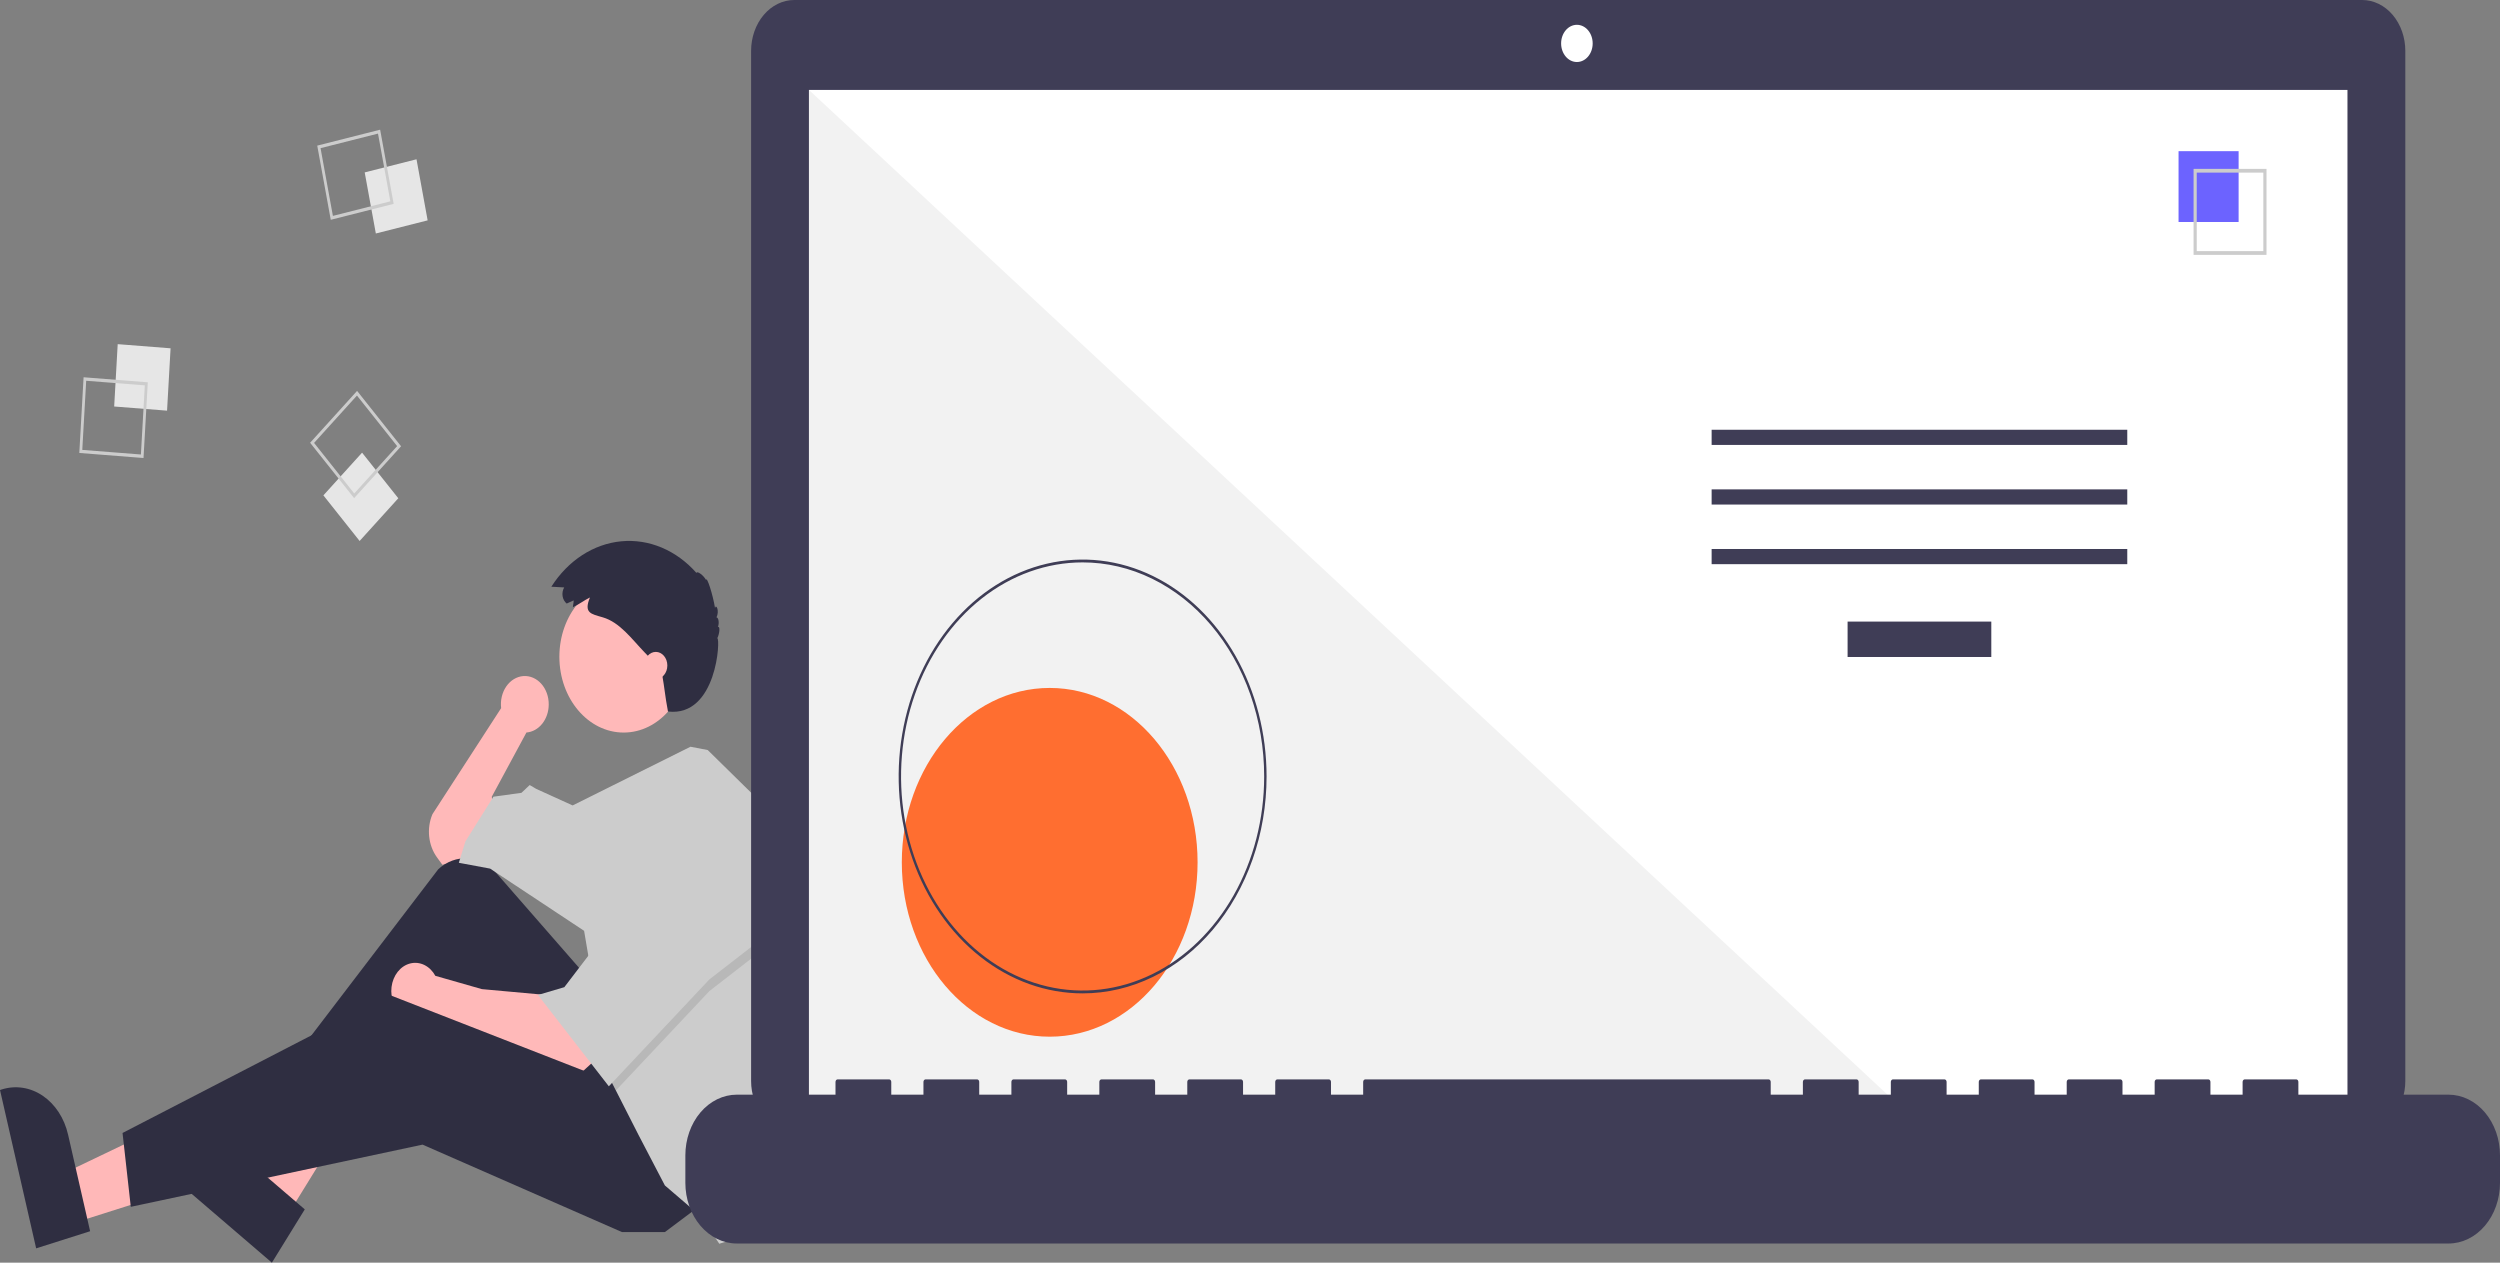 <svg width="691" height="349" viewBox="0 0 691 349" fill="none" xmlns="http://www.w3.org/2000/svg">
<rect x="0" y="0" width="691" height="349" fill="#808080" stroke="none"/>
<g clip-path="url(#clip0)">
<path d="M151.67 194.699C151.676 193.628 151.495 192.567 151.138 191.582C150.781 190.597 150.256 189.709 149.595 188.974C148.934 188.24 148.151 187.673 147.296 187.311C146.441 186.949 145.532 186.798 144.626 186.869C143.719 186.94 142.835 187.23 142.028 187.722C141.221 188.213 140.508 188.896 139.935 189.727C139.361 190.558 138.939 191.519 138.695 192.551C138.451 193.583 138.39 194.663 138.516 195.724L119.528 225.043C118.718 226.954 118.403 229.104 118.625 231.225C118.846 233.345 119.593 235.341 120.772 236.963L122.262 239.012L129.096 237.4L136.842 229.341L135.93 220.208L145.499 202.479L145.486 202.466C147.161 202.341 148.732 201.468 149.881 200.025C151.03 198.582 151.669 196.678 151.67 194.699Z" fill="#FFB9B9"/>
<path d="M20.362 338.04L17.262 324.466L60.188 303.912L64.763 323.945L20.362 338.04Z" fill="#FFB8B8"/>
<path d="M9.993 345.045L0 301.278L0.469 301.129C4.301 299.913 8.385 300.541 11.824 302.875C15.263 305.21 17.775 309.059 18.806 313.577L18.807 313.578L24.91 340.309L9.993 345.045Z" fill="#2F2E41"/>
<path d="M79.49 335.871L69.849 327.604L92.305 279.82L106.535 292.022L79.49 335.871Z" fill="#FFB8B8"/>
<path d="M75.153 349L44.065 322.342L44.351 321.879C46.685 318.095 50.198 315.559 54.117 314.829C58.037 314.099 62.042 315.235 65.251 317.986L65.252 317.987L84.239 334.269L75.153 349Z" fill="#2F2E41"/>
<path d="M161.445 269.097L137.184 241.307C135.066 238.881 132.277 237.439 129.33 237.245C126.383 237.051 123.475 238.118 121.141 240.25L75.332 300.258L79.433 307.779L123.173 272.858L152.788 318.524L181.037 301.869L161.445 269.097Z" fill="#2F2E41"/>
<path d="M150.966 275.007L133.197 273.395L120.328 269.717C119.601 268.38 118.545 267.336 117.301 266.726C116.058 266.116 114.686 265.969 113.369 266.304C112.052 266.638 110.854 267.44 109.934 268.6C109.014 269.76 108.417 271.224 108.222 272.795C108.027 274.367 108.244 275.971 108.844 277.393C109.444 278.815 110.398 279.987 111.578 280.753C112.758 281.518 114.109 281.84 115.448 281.675C116.788 281.51 118.053 280.867 119.074 279.831L119.072 279.842L126.818 283.603L160.078 297.034L164.179 293.273L150.966 275.007Z" fill="#FFB9B9"/>
<path d="M193.795 333.03L183.771 340.551H171.924L116.794 316.375L36.148 333.567L33.87 313.151L107.682 275.007L172.381 300.258L193.795 333.03Z" fill="#2F2E41"/>
<path d="M172.38 202.479C182.194 202.479 190.15 193.098 190.15 181.526C190.15 169.955 182.194 160.574 172.38 160.574C162.567 160.574 154.611 169.955 154.611 181.526C154.611 193.098 162.567 202.479 172.38 202.479Z" fill="#FFB9B9"/>
<path d="M218.358 265.181C218.357 277.826 216.668 290.392 213.35 302.417L212.02 307.242L205.641 341.625L198.807 343.774L193.795 336.253L183.771 327.657L176.481 313.689L170.23 301.407L168.28 297.571L161.445 257.278L135.475 240.086L126.818 238.474L128.64 232.565L136.386 220.208L144.132 219.134L146.41 216.985L148.232 218.059L158.279 222.623L190.852 206.396L195.617 207.314L212.02 223.432C216.213 236.795 218.359 250.932 218.358 265.181Z" fill="#CCCCCC"/>
<path opacity="0.1" d="M213.386 260.502L196.073 273.932L170.23 301.407L168.28 297.571L162.812 265.337H164.179L178.304 234.714L213.386 260.502Z" fill="black"/>
<path d="M178.304 231.49L164.179 262.113L155.978 272.858L148.688 275.007L168.28 300.257L196.073 270.709L213.386 257.278L178.304 231.49Z" fill="#CCCCCC"/>
<path d="M158.559 165.947L156.634 166.821C156.342 166.587 156.092 166.288 155.897 165.941C155.703 165.594 155.569 165.204 155.502 164.796C155.435 164.387 155.437 163.967 155.508 163.559C155.579 163.152 155.718 162.764 155.916 162.42C155.926 162.402 155.936 162.384 155.947 162.366L152.389 162.17C154.673 158.583 157.577 155.609 160.909 153.445C164.24 151.28 167.923 149.974 171.715 149.614C175.506 149.254 179.32 149.847 182.902 151.354C186.485 152.862 189.755 155.249 192.497 158.358C192.659 157.7 194.424 158.98 195.145 160.278C195.388 159.207 197.043 164.382 197.629 168.039C197.9 166.822 198.942 168.788 198.029 170.674C198.608 170.574 198.869 172.32 198.421 173.293C199.054 172.942 198.948 175.026 198.261 176.418C199.164 176.324 198.184 198.262 184.628 196.663C183.684 191.55 183.95 191.868 182.839 185.293C182.322 184.646 181.755 184.056 181.19 183.468L178.131 180.284C174.575 176.583 171.339 172.014 166.601 170.63C163.345 169.679 161.287 169.465 163.061 165.138C161.458 165.927 159.961 167.1 158.343 167.833C158.365 167.229 158.591 166.552 158.559 165.947Z" fill="#2F2E41"/>
<path d="M181.265 187.705C183.027 187.705 184.454 186.021 184.454 183.944C184.454 181.867 183.027 180.184 181.265 180.184C179.504 180.184 178.076 181.867 178.076 183.944C178.076 186.021 179.504 187.705 181.265 187.705Z" fill="#FFB9B9"/>
<path d="M32.532 95.124L31.559 112.357L46.174 113.505L47.147 96.272L32.532 95.124Z" fill="#E6E6E6"/>
<path d="M23.103 104.274L40.85 105.668L39.668 126.594L21.921 125.2L23.103 104.274ZM40.027 106.517L23.823 105.245L22.744 124.351L38.947 125.623L40.027 106.517Z" fill="#CCCCCC"/>
<path d="M115.123 44.024L100.803 47.652L103.88 64.537L118.2 60.909L115.123 44.024Z" fill="#E6E6E6"/>
<path d="M105.072 35.845L108.808 56.349L91.419 60.754L87.683 40.25L105.072 35.845ZM107.89 55.649L104.478 36.928L88.601 40.95L92.013 59.671L107.89 55.649Z" fill="#CCCCCC"/>
<path d="M100.076 125.114L89.386 136.921L99.399 149.526L110.089 137.719L100.076 125.114Z" fill="#E6E6E6"/>
<path d="M110.858 123.348L97.877 137.685L85.718 122.379L98.699 108.042L110.858 123.348ZM97.913 136.396L109.765 123.306L98.663 109.331L86.811 122.421L97.913 136.396Z" fill="#CCCCCC"/>
<path d="M652.903 0H219.534C217.967 -2.09907e-06 216.416 0.364 214.969 1.071C213.522 1.777 212.207 2.813 211.099 4.12C209.991 5.426 209.113 6.976 208.513 8.682C207.914 10.389 207.605 12.218 207.605 14.065V298.785C207.605 300.632 207.914 302.461 208.513 304.168C209.113 305.874 209.991 307.425 211.099 308.731C212.207 310.037 213.522 311.073 214.969 311.78C216.416 312.486 217.967 312.85 219.534 312.85H652.903C656.067 312.85 659.101 311.368 661.338 308.731C663.575 306.093 664.831 302.515 664.831 298.785V14.065C664.831 10.335 663.575 6.757 661.338 4.12C659.101 1.482 656.067 2.11964e-06 652.903 0Z" fill="#3F3D56"/>
<path d="M648.839 24.856H223.597V307.707H648.839V24.856Z" fill="white"/>
<path d="M435.855 17.142C438.264 17.142 440.216 14.84 440.216 12C440.216 9.159 438.264 6.857 435.855 6.857C433.446 6.857 431.493 9.159 431.493 12C431.493 14.84 433.446 17.142 435.855 17.142Z" fill="white"/>
<path d="M527.227 307.708H223.597V24.857L527.227 307.708Z" fill="#F2F2F2"/>
<path d="M290.135 286.542C312.71 286.542 331.011 264.963 331.011 238.344C331.011 211.725 312.71 190.146 290.135 190.146C267.56 190.146 249.26 211.725 249.26 238.344C249.26 264.963 267.56 286.542 290.135 286.542Z" fill="#FF6E30"/>
<path d="M299.234 274.569C289.178 274.569 279.348 271.053 270.986 264.465C262.625 257.877 256.108 248.514 252.259 237.559C248.411 226.604 247.404 214.549 249.366 202.919C251.328 191.289 256.171 180.607 263.281 172.222C270.392 163.837 279.452 158.127 289.315 155.814C299.178 153.501 309.401 154.688 318.692 159.226C327.983 163.764 335.924 171.448 341.511 181.307C347.098 191.166 350.08 202.758 350.08 214.615C350.08 222.489 348.764 230.285 346.209 237.559C343.654 244.833 339.909 251.442 335.187 257.009C330.466 262.576 324.861 266.992 318.692 270.005C312.523 273.018 305.911 274.569 299.234 274.569ZM299.234 155.446C289.31 155.446 279.608 158.916 271.355 165.418C263.103 171.919 256.672 181.16 252.873 191.972C249.075 202.784 248.082 214.681 250.018 226.159C251.954 237.637 256.733 248.18 263.751 256.455C270.769 264.73 279.71 270.365 289.445 272.648C299.179 274.931 309.268 273.76 318.438 269.281C327.607 264.803 335.444 257.219 340.958 247.488C346.472 237.758 349.415 226.318 349.415 214.616C349.415 206.845 348.117 199.151 345.595 191.972C343.073 184.793 339.377 178.271 334.717 172.776C330.058 167.282 324.526 162.923 318.438 159.95C312.349 156.976 305.824 155.446 299.234 155.446L299.234 155.446Z" fill="#3F3D56"/>
<path d="M550.397 171.806H510.675V181.593H550.397V171.806Z" fill="#3F3D56"/>
<path d="M587.978 118.784H473.094V122.979H587.978V118.784Z" fill="#3F3D56"/>
<path d="M587.978 135.263H473.094V139.458H587.978V135.263Z" fill="#3F3D56"/>
<path d="M587.978 151.743H473.094V155.937H587.978V151.743Z" fill="#3F3D56"/>
<path d="M618.753 41.784H602.153V61.358H618.753V41.784Z" fill="#6C63FF"/>
<path d="M626.461 70.446H606.303V46.677H626.461V70.446ZM607.179 69.412H625.584V47.711H607.179L607.179 69.412Z" fill="#CCCCCC"/>
<path d="M676.771 302.565H635.27V299.039C635.27 298.947 635.255 298.856 635.225 298.771C635.195 298.687 635.152 298.61 635.097 298.545C635.042 298.48 634.976 298.428 634.904 298.393C634.832 298.358 634.755 298.34 634.677 298.34H620.448C620.371 298.34 620.294 298.358 620.222 298.393C620.15 298.428 620.084 298.48 620.029 298.545C619.974 298.609 619.93 298.687 619.901 298.771C619.871 298.856 619.856 298.947 619.856 299.039V302.565H610.963V299.039C610.963 298.947 610.947 298.856 610.917 298.771C610.888 298.687 610.844 298.609 610.789 298.545C610.734 298.48 610.669 298.428 610.597 298.393C610.525 298.358 610.448 298.34 610.37 298.34H596.141C596.063 298.34 595.986 298.358 595.914 298.393C595.842 298.428 595.777 298.48 595.722 298.545C595.667 298.61 595.623 298.687 595.593 298.771C595.563 298.856 595.548 298.947 595.548 299.039V302.565H586.655V299.039C586.655 298.947 586.64 298.856 586.61 298.771C586.58 298.687 586.536 298.61 586.481 298.545C586.426 298.48 586.361 298.428 586.289 298.393C586.217 298.358 586.14 298.34 586.062 298.34H571.833C571.755 298.34 571.678 298.358 571.606 298.393C571.534 298.428 571.469 298.48 571.414 298.545C571.359 298.609 571.315 298.687 571.285 298.771C571.256 298.856 571.24 298.947 571.24 299.039V302.565H562.347V299.039C562.347 298.947 562.332 298.856 562.302 298.771C562.272 298.687 562.229 298.609 562.174 298.545C562.119 298.48 562.053 298.428 561.981 298.393C561.909 298.358 561.832 298.34 561.755 298.34H547.526C547.448 298.34 547.371 298.358 547.299 298.393C547.227 298.428 547.161 298.48 547.106 298.545C547.051 298.609 547.008 298.687 546.978 298.771C546.948 298.856 546.933 298.947 546.933 299.039V302.565H538.04V299.039C538.04 298.947 538.024 298.856 537.995 298.771C537.965 298.687 537.921 298.609 537.866 298.545C537.811 298.48 537.746 298.428 537.674 298.393C537.602 298.358 537.525 298.34 537.447 298.34H523.218C523.14 298.34 523.063 298.358 522.991 298.393C522.919 298.428 522.854 298.48 522.799 298.545C522.744 298.61 522.7 298.687 522.67 298.771C522.64 298.856 522.625 298.947 522.625 299.039V302.565H513.732V299.039C513.732 298.947 513.717 298.856 513.687 298.771C513.657 298.687 513.613 298.61 513.558 298.545C513.503 298.48 513.438 298.428 513.366 298.393C513.294 298.358 513.217 298.34 513.139 298.34H498.91C498.833 298.34 498.755 298.358 498.683 298.393C498.612 298.428 498.546 298.48 498.491 298.545C498.436 298.609 498.392 298.687 498.363 298.771C498.333 298.856 498.318 298.947 498.318 299.039V302.565H489.424V299.039C489.424 298.947 489.409 298.856 489.379 298.771C489.35 298.687 489.306 298.609 489.251 298.545C489.196 298.48 489.13 298.428 489.059 298.393C488.987 298.358 488.909 298.34 488.832 298.34H377.372C377.294 298.34 377.217 298.358 377.145 298.393C377.073 298.428 377.008 298.48 376.953 298.545C376.898 298.61 376.854 298.687 376.824 298.771C376.795 298.856 376.779 298.947 376.779 299.039V302.565H367.886V299.039C367.886 298.947 367.871 298.856 367.841 298.771C367.811 298.687 367.768 298.61 367.713 298.545C367.658 298.48 367.592 298.428 367.52 298.393C367.448 298.358 367.371 298.34 367.293 298.34H353.065C352.987 298.34 352.91 298.358 352.838 298.393C352.766 298.428 352.7 298.48 352.645 298.545C352.59 298.609 352.547 298.687 352.517 298.771C352.487 298.856 352.472 298.947 352.472 299.039V302.565H343.579V299.039C343.579 298.947 343.563 298.856 343.534 298.771C343.504 298.687 343.46 298.61 343.405 298.545C343.35 298.48 343.285 298.428 343.213 298.393C343.141 298.358 343.064 298.34 342.986 298.34H328.757C328.679 298.34 328.602 298.358 328.53 298.393C328.458 298.428 328.393 298.48 328.338 298.545C328.283 298.61 328.239 298.687 328.209 298.771C328.179 298.856 328.164 298.947 328.164 299.039V302.565H319.271V299.039C319.271 298.947 319.256 298.856 319.226 298.771C319.196 298.687 319.152 298.61 319.097 298.545C319.042 298.48 318.977 298.428 318.905 298.393C318.833 298.358 318.756 298.34 318.678 298.34H304.449C304.371 298.34 304.294 298.358 304.222 298.393C304.15 298.428 304.085 298.48 304.03 298.545C303.975 298.609 303.931 298.687 303.901 298.771C303.872 298.856 303.856 298.947 303.856 299.039V302.565H294.963V299.039C294.963 298.947 294.948 298.856 294.918 298.771C294.888 298.687 294.845 298.61 294.79 298.545C294.735 298.48 294.669 298.428 294.597 298.393C294.525 298.358 294.448 298.34 294.371 298.34H280.142C280.064 298.34 279.987 298.358 279.915 298.393C279.843 298.428 279.777 298.48 279.722 298.545C279.667 298.609 279.624 298.687 279.594 298.771C279.564 298.856 279.549 298.947 279.549 299.039V302.565H270.656V299.039C270.656 298.947 270.64 298.856 270.611 298.771C270.581 298.687 270.537 298.609 270.482 298.545C270.427 298.48 270.362 298.428 270.29 298.393C270.218 298.358 270.141 298.34 270.063 298.34H255.834C255.677 298.34 255.526 298.413 255.415 298.545C255.304 298.676 255.241 298.853 255.241 299.039V302.565H246.348V299.039C246.348 298.947 246.333 298.856 246.303 298.771C246.273 298.687 246.229 298.61 246.174 298.545C246.119 298.48 246.054 298.428 245.982 298.393C245.91 298.358 245.833 298.34 245.755 298.34H231.526C231.369 298.34 231.218 298.414 231.107 298.545C230.996 298.676 230.933 298.854 230.933 299.039V302.565H203.661C199.888 302.565 196.269 304.332 193.6 307.479C190.932 310.625 189.433 314.893 189.433 319.342V326.929C189.433 331.379 190.932 335.646 193.6 338.793C196.269 341.939 199.888 343.707 203.661 343.707H676.771C680.545 343.707 684.164 341.939 686.832 338.793C689.501 335.646 691 331.379 691 326.929V319.342C691 317.139 690.632 314.957 689.917 312.922C689.202 310.886 688.154 309.037 686.832 307.479C685.511 305.921 683.943 304.685 682.216 303.842C680.49 302.999 678.64 302.565 676.771 302.565Z" fill="#3F3D56"/>
</g>
<defs>
<clipPath id="clip0">
<rect width="691" height="349" fill="white"/>
</clipPath>
</defs>
</svg>
